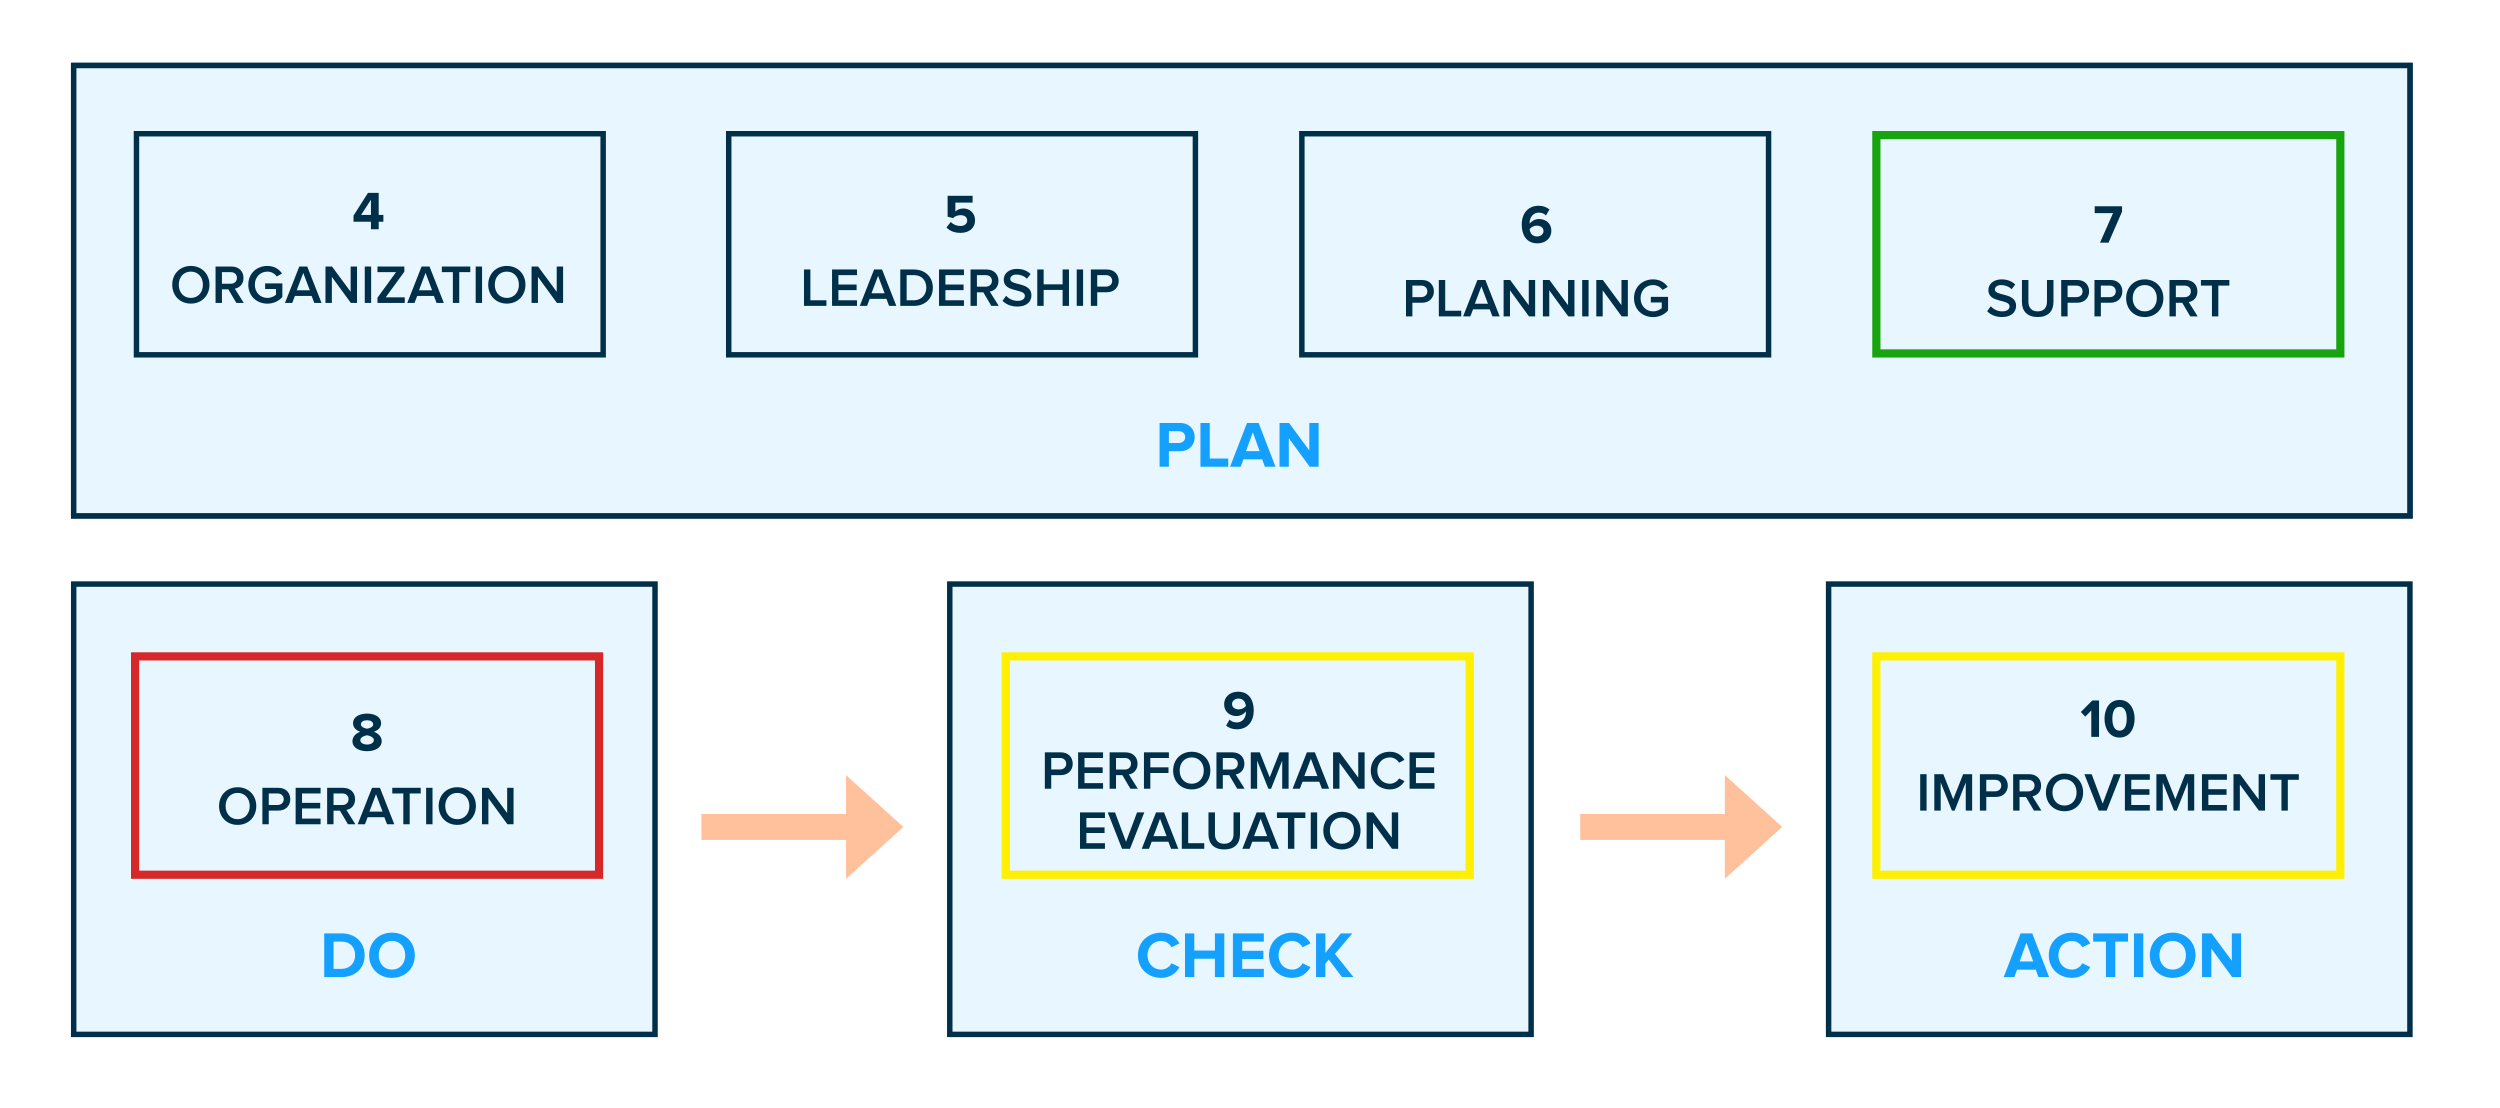 <svg width="916" height="406" viewBox="0 0 916 406" fill="none" xmlns="http://www.w3.org/2000/svg">
<rect width="916" height="406" fill="white"/>
<rect x="27" y="24" width="856" height="165" stroke="#003049" stroke-width="2"/>
<rect x="27" y="24" width="856" height="165" fill="#E8F6FF" stroke="#003049" stroke-width="2"/>
<path d="M428.277 171V165.312H432.357C435.813 165.312 437.733 162.936 437.733 160.152C437.733 157.344 435.837 154.992 432.357 154.992H424.869V171H428.277ZM431.901 162.312H428.277V157.992H431.901C433.245 157.992 434.253 158.808 434.253 160.152C434.253 161.472 433.245 162.312 431.901 162.312ZM450.022 171V168H443.254V154.992H439.846V171H450.022ZM467.336 171L461.168 154.992H456.896L450.704 171H454.592L455.6 168.288H462.464L463.448 171H467.336ZM461.528 165.288H456.536L459.032 158.4L461.528 165.288ZM483.142 171V154.992H479.734V165.048L472.318 154.992H468.814V171H472.222V160.56L479.854 171H483.142Z" fill="#13A0FE"/>
<rect x="27" y="214" width="213" height="165" fill="#E8F6FF" stroke="#003049" stroke-width="2"/>
<path d="M125.107 358C130.123 358 133.603 354.832 133.603 350.008C133.603 345.184 130.123 341.992 125.107 341.992H118.795V358H125.107ZM125.107 355H122.203V344.992H125.107C128.395 344.992 130.123 347.176 130.123 350.008C130.123 352.72 128.275 355 125.107 355ZM143.606 358.288C148.454 358.288 151.982 354.832 151.982 350.008C151.982 345.184 148.454 341.728 143.606 341.728C138.782 341.728 135.254 345.184 135.254 350.008C135.254 354.832 138.782 358.288 143.606 358.288ZM143.606 355.264C140.654 355.264 138.758 352.984 138.758 350.008C138.758 347.008 140.654 344.752 143.606 344.752C146.557 344.752 148.478 347.008 148.478 350.008C148.478 352.984 146.557 355.264 143.606 355.264Z" fill="#13A0FE"/>
<rect x="348" y="214" width="213" height="165" fill="#E8F6FF" stroke="#003049" stroke-width="2"/>
<path d="M425.457 358.288C428.985 358.288 431.001 356.344 432.153 354.352L429.225 352.936C428.553 354.256 427.113 355.264 425.457 355.264C422.553 355.264 420.441 353.032 420.441 350.008C420.441 346.984 422.553 344.752 425.457 344.752C427.113 344.752 428.553 345.784 429.225 347.08L432.153 345.64C431.025 343.648 428.985 341.728 425.457 341.728C420.657 341.728 416.937 345.088 416.937 350.008C416.937 354.928 420.657 358.288 425.457 358.288ZM448.582 358V341.992H445.15V348.28H437.59V341.992H434.182V358H437.59V351.28H445.15V358H448.582ZM463.064 358V355H455.144V351.376H462.896V348.376H455.144V344.992H463.064V341.992H451.736V358H463.064ZM473.481 358.288C477.009 358.288 479.025 356.344 480.177 354.352L477.249 352.936C476.577 354.256 475.137 355.264 473.481 355.264C470.577 355.264 468.465 353.032 468.465 350.008C468.465 346.984 470.577 344.752 473.481 344.752C475.137 344.752 476.577 345.784 477.249 347.08L480.177 345.64C479.049 343.648 477.009 341.728 473.481 341.728C468.681 341.728 464.961 345.088 464.961 350.008C464.961 354.928 468.681 358.288 473.481 358.288ZM495.909 358L489.117 349.504L495.477 341.992H491.277L485.613 349.144V341.992H482.205V358H485.613V353.08L486.861 351.592L491.709 358H495.909Z" fill="#13A0FE"/>
<rect x="670" y="214" width="213" height="165" fill="#E8F6FF" stroke="#003049" stroke-width="2"/>
<path d="M750.785 358L744.617 341.992H740.345L734.153 358H738.041L739.049 355.288H745.913L746.897 358H750.785ZM744.977 352.288H739.985L742.481 345.4L744.977 352.288ZM759.195 358.288C762.723 358.288 764.739 356.344 765.891 354.352L762.963 352.936C762.291 354.256 760.851 355.264 759.195 355.264C756.291 355.264 754.179 353.032 754.179 350.008C754.179 346.984 756.291 344.752 759.195 344.752C760.851 344.752 762.291 345.784 762.963 347.08L765.891 345.64C764.763 343.648 762.723 341.728 759.195 341.728C754.395 341.728 750.675 345.088 750.675 350.008C750.675 354.928 754.395 358.288 759.195 358.288ZM775.048 358V344.992H779.704V341.992H766.936V344.992H771.616V358H775.048ZM785.297 358V341.992H781.889V358H785.297ZM796.059 358.288C800.907 358.288 804.435 354.832 804.435 350.008C804.435 345.184 800.907 341.728 796.059 341.728C791.235 341.728 787.707 345.184 787.707 350.008C787.707 354.832 791.235 358.288 796.059 358.288ZM796.059 355.264C793.107 355.264 791.211 352.984 791.211 350.008C791.211 347.008 793.107 344.752 796.059 344.752C799.011 344.752 800.931 347.008 800.931 350.008C800.931 352.984 799.011 355.264 796.059 355.264ZM821.154 358V341.992H817.746V352.048L810.33 341.992H806.826V358H810.234V347.56L817.866 358H821.154Z" fill="#13A0FE"/>
<rect x="50" y="49" width="171" height="81" stroke="#003049" stroke-width="2"/>
<path d="M138.753 84V81.24H140.473V78.74H138.753V70.66H134.833L129.533 79V81.24H135.913V84H138.753ZM135.913 78.74H132.313L135.913 73.18V78.74ZM69.926 111.24C73.906 111.24 76.746 108.32 76.746 104.34C76.746 100.36 73.906 97.44 69.926 97.44C65.926 97.44 63.106 100.36 63.106 104.34C63.106 108.32 65.926 111.24 69.926 111.24ZM69.926 109.16C67.226 109.16 65.506 107.08 65.506 104.34C65.506 101.58 67.226 99.52 69.926 99.52C72.606 99.52 74.346 101.58 74.346 104.34C74.346 107.08 72.606 109.16 69.926 109.16ZM89.319 111L86.039 105.76C87.659 105.5 89.219 104.2 89.219 101.84C89.219 99.36 87.479 97.66 84.839 97.66H78.979V111H81.319V106.02H83.659L86.599 111H89.319ZM84.539 103.96H81.319V99.72H84.539C85.859 99.72 86.819 100.54 86.819 101.82C86.819 103.12 85.859 103.96 84.539 103.96ZM97.977 111.26C100.277 111.26 102.157 110.28 103.457 108.82V103.84H97.137V105.9H101.137V107.96C100.537 108.54 99.337 109.16 97.977 109.16C95.337 109.16 93.377 107.12 93.377 104.34C93.377 101.52 95.337 99.52 97.977 99.52C99.457 99.52 100.717 100.3 101.437 101.3L103.337 100.2C102.277 98.68 100.577 97.44 97.977 97.44C94.097 97.44 90.977 100.14 90.977 104.34C90.977 108.52 94.097 111.26 97.977 111.26ZM117.815 111L112.575 97.66H109.655L104.415 111H107.075L108.055 108.42H114.175L115.155 111H117.815ZM113.515 106.36H108.715L111.115 100L113.515 106.36ZM130.812 111V97.66H128.472V106.9L121.652 97.66H119.252V111H121.592V101.46L128.552 111H130.812ZM135.987 111V97.66H133.647V111H135.987ZM148.302 111V108.94H141.322L148.162 99.54V97.66H138.302V99.72H145.102L138.302 109.1V111H148.302ZM162.62 111L157.38 97.66H154.46L149.22 111H151.88L152.86 108.42H158.98L159.96 111H162.62ZM158.32 106.36H153.52L155.92 100L158.32 106.36ZM168.268 111V99.72H172.308V97.66H161.888V99.72H165.928V111H168.268ZM176.631 111V97.66H174.291V111H176.631ZM185.707 111.24C189.687 111.24 192.527 108.32 192.527 104.34C192.527 100.36 189.687 97.44 185.707 97.44C181.707 97.44 178.887 100.36 178.887 104.34C178.887 108.32 181.707 111.24 185.707 111.24ZM185.707 109.16C183.007 109.16 181.287 107.08 181.287 104.34C181.287 101.58 183.007 99.52 185.707 99.52C188.387 99.52 190.127 101.58 190.127 104.34C190.127 107.08 188.387 109.16 185.707 109.16ZM206.32 111V97.66H203.98V106.9L197.16 97.66H194.76V111H197.1V101.46L204.06 111H206.32Z" fill="#003049"/>
<rect x="49.5" y="240.5" width="170" height="80" stroke="#D62828" stroke-width="3"/>
<path d="M134.496 275.24C137.296 275.24 139.856 274.02 139.856 271.54C139.856 269.92 138.576 268.68 136.976 268.12C138.456 267.6 139.636 266.64 139.636 264.98C139.636 262.48 136.956 261.46 134.496 261.46C132.016 261.46 129.356 262.48 129.356 264.98C129.356 266.64 130.516 267.6 131.996 268.12C130.396 268.68 129.136 269.92 129.136 271.54C129.136 274.04 131.696 275.24 134.496 275.24ZM134.496 267C133.676 266.88 132.236 266.42 132.236 265.42C132.236 264.46 133.176 263.9 134.496 263.9C135.796 263.9 136.736 264.46 136.736 265.42C136.736 266.42 135.316 266.88 134.496 267ZM134.496 272.8C133.096 272.8 132.016 272.16 132.016 271.18C132.016 270.06 133.656 269.52 134.496 269.4C135.316 269.52 136.976 270.06 136.976 271.18C136.976 272.16 135.856 272.8 134.496 272.8ZM87.082 302.24C91.062 302.24 93.902 299.32 93.902 295.34C93.902 291.36 91.062 288.44 87.082 288.44C83.082 288.44 80.262 291.36 80.262 295.34C80.262 299.32 83.082 302.24 87.082 302.24ZM87.082 300.16C84.382 300.16 82.662 298.08 82.662 295.34C82.662 292.58 84.382 290.52 87.082 290.52C89.762 290.52 91.502 292.58 91.502 295.34C91.502 298.08 89.762 300.16 87.082 300.16ZM98.475 302V297H102.015C104.795 297 106.355 295.1 106.355 292.84C106.355 290.56 104.815 288.66 102.015 288.66H96.135V302H98.475ZM101.695 294.94H98.475V290.72H101.695C103.015 290.72 103.955 291.56 103.955 292.84C103.955 294.1 103.015 294.94 101.695 294.94ZM117.462 302V299.94H110.662V296.22H117.322V294.16H110.662V290.72H117.462V288.66H108.322V302H117.462ZM130.205 302L126.925 296.76C128.545 296.5 130.105 295.2 130.105 292.84C130.105 290.36 128.365 288.66 125.725 288.66H119.865V302H122.205V297.02H124.545L127.485 302H130.205ZM125.425 294.96H122.205V290.72H125.425C126.745 290.72 127.705 291.54 127.705 292.82C127.705 294.12 126.745 294.96 125.425 294.96ZM144.463 302L139.223 288.66H136.303L131.063 302H133.723L134.703 299.42H140.823L141.803 302H144.463ZM140.163 297.36H135.363L137.763 291L140.163 297.36ZM150.112 302V290.72H154.152V288.66H143.732V290.72H147.772V302H150.112ZM158.475 302V288.66H156.135V302H158.475ZM167.551 302.24C171.531 302.24 174.371 299.32 174.371 295.34C174.371 291.36 171.531 288.44 167.551 288.44C163.551 288.44 160.731 291.36 160.731 295.34C160.731 299.32 163.551 302.24 167.551 302.24ZM167.551 300.16C164.851 300.16 163.131 298.08 163.131 295.34C163.131 292.58 164.851 290.52 167.551 290.52C170.231 290.52 171.971 292.58 171.971 295.34C171.971 298.08 170.231 300.16 167.551 300.16ZM188.164 302V288.66H185.824V297.9L179.004 288.66H176.604V302H178.944V292.46L185.904 302H188.164Z" fill="#003049"/>
<rect x="368.5" y="240.5" width="170" height="80" stroke="#FFEF00" stroke-width="3"/>
<path d="M453.176 267.22C457.116 267.22 459.376 264.36 459.376 260.34C459.376 256.56 457.676 253.44 453.636 253.44C450.596 253.44 448.516 255.42 448.516 258.02C448.516 260.86 450.676 262.36 453.076 262.36C454.536 262.36 455.876 261.54 456.516 260.64C456.516 260.74 456.516 260.84 456.516 260.94C456.516 262.86 455.376 264.7 453.176 264.7C451.996 264.7 451.236 264.34 450.516 263.66L449.256 265.84C450.196 266.68 451.556 267.22 453.176 267.22ZM453.876 259.92C452.636 259.92 451.416 259.32 451.416 257.92C451.416 257 452.256 255.96 453.776 255.96C455.656 255.96 456.376 257.4 456.496 258.68C455.856 259.46 454.876 259.92 453.876 259.92ZM385.172 289V284H388.712C391.492 284 393.052 282.1 393.052 279.84C393.052 277.56 391.512 275.66 388.712 275.66H382.832V289H385.172ZM388.392 281.94H385.172V277.72H388.392C389.712 277.72 390.652 278.56 390.652 279.84C390.652 281.1 389.712 281.94 388.392 281.94ZM404.16 289V286.94H397.36V283.22H404.02V281.16H397.36V277.72H404.16V275.66H395.02V289H404.16ZM416.903 289L413.623 283.76C415.243 283.5 416.803 282.2 416.803 279.84C416.803 277.36 415.063 275.66 412.423 275.66H406.563V289H408.903V284.02H411.243L414.183 289H416.903ZM412.123 281.96H408.903V277.72H412.123C413.443 277.72 414.403 278.54 414.403 279.82C414.403 281.12 413.443 281.96 412.123 281.96ZM421.481 289V283.22H428.141V281.16H421.481V277.72H428.281V275.66H419.141V289H421.481ZM436.65 289.24C440.63 289.24 443.47 286.32 443.47 282.34C443.47 278.36 440.63 275.44 436.65 275.44C432.65 275.44 429.83 278.36 429.83 282.34C429.83 286.32 432.65 289.24 436.65 289.24ZM436.65 287.16C433.95 287.16 432.23 285.08 432.23 282.34C432.23 279.58 433.95 277.52 436.65 277.52C439.33 277.52 441.07 279.58 441.07 282.34C441.07 285.08 439.33 287.16 436.65 287.16ZM456.043 289L452.763 283.76C454.383 283.5 455.943 282.2 455.943 279.84C455.943 277.36 454.203 275.66 451.563 275.66H445.703V289H448.043V284.02H450.383L453.323 289H456.043ZM451.263 281.96H448.043V277.72H451.263C452.583 277.72 453.543 278.54 453.543 279.82C453.543 281.12 452.583 281.96 451.263 281.96ZM472.141 289V275.66H468.841L465.221 284.82L461.581 275.66H458.281V289H460.621V278.7L464.721 289H465.721L469.801 278.7V289H472.141ZM487.001 289L481.761 275.66H478.841L473.601 289H476.261L477.241 286.42H483.361L484.341 289H487.001ZM482.701 284.36H477.901L480.301 278L482.701 284.36ZM499.998 289V275.66H497.658V284.9L490.838 275.66H488.438V289H490.778V279.46L497.738 289H499.998ZM509.252 289.24C511.932 289.24 513.592 287.82 514.612 286.22L512.612 285.22C511.972 286.32 510.672 287.16 509.252 287.16C506.612 287.16 504.652 285.12 504.652 282.34C504.652 279.52 506.612 277.52 509.252 277.52C510.672 277.52 511.972 278.34 512.612 279.46L514.592 278.42C513.612 276.82 511.932 275.44 509.252 275.44C505.312 275.44 502.252 278.22 502.252 282.34C502.252 286.44 505.312 289.24 509.252 289.24ZM525.605 289V286.94H518.805V283.22H525.465V281.16H518.805V277.72H525.605V275.66H516.465V289H525.605ZM404.853 311V308.94H398.053V305.22H404.713V303.16H398.053V299.72H404.853V297.66H395.713V311H404.853ZM414.036 311L419.276 297.66H416.616L412.576 308.44L408.536 297.66H405.876L411.116 311H414.036ZM431.737 311L426.497 297.66H423.577L418.337 311H420.997L421.977 308.42H428.097L429.077 311H431.737ZM427.437 306.36H422.637L425.037 300L427.437 306.36ZM441.234 311V308.94H435.354V297.66H433.014V311H441.234ZM448.563 311.24C452.443 311.24 454.343 309.02 454.343 305.72V297.66H451.963V305.66C451.963 307.78 450.783 309.16 448.563 309.16C446.343 309.16 445.163 307.78 445.163 305.66V297.66H442.783V305.72C442.783 309.02 444.703 311.24 448.563 311.24ZM468.592 311L463.352 297.66H460.432L455.192 311H457.852L458.832 308.42H464.952L465.932 311H468.592ZM464.292 306.36H459.492L461.892 300L464.292 306.36ZM474.241 311V299.72H478.281V297.66H467.861V299.72H471.901V311H474.241ZM482.604 311V297.66H480.264V311H482.604ZM491.68 311.24C495.66 311.24 498.5 308.32 498.5 304.34C498.5 300.36 495.66 297.44 491.68 297.44C487.68 297.44 484.86 300.36 484.86 304.34C484.86 308.32 487.68 311.24 491.68 311.24ZM491.68 309.16C488.98 309.16 487.26 307.08 487.26 304.34C487.26 301.58 488.98 299.52 491.68 299.52C494.36 299.52 496.1 301.58 496.1 304.34C496.1 307.08 494.36 309.16 491.68 309.16ZM512.293 311V297.66H509.953V306.9L503.133 297.66H500.733V311H503.073V301.46L510.033 311H512.293Z" fill="#003049"/>
<rect x="687.5" y="240.5" width="170" height="80" stroke="#FFEF00" stroke-width="3"/>
<path d="M769.088 270V256.66H766.608L762.408 260.88L764.028 262.58L766.248 260.32V270H769.088ZM776.61 270.24C780.41 270.24 782.13 266.78 782.13 263.34C782.13 259.9 780.41 256.46 776.61 256.46C772.79 256.46 771.09 259.9 771.09 263.34C771.09 266.78 772.79 270.24 776.61 270.24ZM776.61 267.72C774.69 267.72 773.97 265.8 773.97 263.34C773.97 260.88 774.69 258.98 776.61 258.98C778.51 258.98 779.23 260.88 779.23 263.34C779.23 265.8 778.51 267.72 776.61 267.72ZM705.899 297V283.66H703.559V297H705.899ZM722.594 297V283.66H719.294L715.674 292.82L712.034 283.66H708.734V297H711.074V286.7L715.174 297H716.174L720.254 286.7V297H722.594ZM727.774 297V292H731.314C734.094 292 735.654 290.1 735.654 287.84C735.654 285.56 734.114 283.66 731.314 283.66H725.434V297H727.774ZM730.994 289.94H727.774V285.72H730.994C732.314 285.72 733.254 286.56 733.254 287.84C733.254 289.1 732.314 289.94 730.994 289.94ZM747.961 297L744.681 291.76C746.301 291.5 747.861 290.2 747.861 287.84C747.861 285.36 746.121 283.66 743.481 283.66H737.621V297H739.961V292.02H742.301L745.241 297H747.961ZM743.181 289.96H739.961V285.72H743.181C744.501 285.72 745.461 286.54 745.461 287.82C745.461 289.12 744.501 289.96 743.181 289.96ZM756.439 297.24C760.419 297.24 763.259 294.32 763.259 290.34C763.259 286.36 760.419 283.44 756.439 283.44C752.439 283.44 749.619 286.36 749.619 290.34C749.619 294.32 752.439 297.24 756.439 297.24ZM756.439 295.16C753.739 295.16 752.019 293.08 752.019 290.34C752.019 287.58 753.739 285.52 756.439 285.52C759.119 285.52 760.859 287.58 760.859 290.34C760.859 293.08 759.119 295.16 756.439 295.16ZM771.882 297L777.122 283.66H774.462L770.422 294.44L766.382 283.66H763.722L768.962 297H771.882ZM787.699 297V294.94H780.899V291.22H787.559V289.16H780.899V285.72H787.699V283.66H778.559V297H787.699ZM803.962 297V283.66H800.662L797.042 292.82L793.402 283.66H790.102V297H792.442V286.7L796.542 297H797.542L801.622 286.7V297H803.962ZM815.941 297V294.94H809.141V291.22H815.801V289.16H809.141V285.72H815.941V283.66H806.801V297H815.941ZM829.904 297V283.66H827.564V292.9L820.744 283.66H818.344V297H820.684V287.46L827.644 297H829.904ZM838.258 297V285.72H842.298V283.66H831.878V285.72H835.918V297H838.258Z" fill="#003049"/>
<rect x="267" y="49" width="171" height="81" stroke="#003049" stroke-width="2"/>
<path d="M351.923 85.321C355.143 85.321 357.263 83.541 357.263 80.701C357.263 78.001 355.243 76.381 352.983 76.381C351.763 76.381 350.683 76.861 350.043 77.501V74.241H356.363V71.741H347.203V79.401L349.183 79.921C349.983 79.161 350.883 78.841 351.983 78.841C353.503 78.841 354.383 79.641 354.383 80.821C354.383 81.901 353.483 82.801 351.903 82.801C350.503 82.801 349.263 82.281 348.363 81.341L346.783 83.321C347.923 84.561 349.603 85.321 351.923 85.321ZM302.803 112.081V110.021H296.923V98.741H294.583V112.081H302.803ZM314 112.081V110.021H307.2V106.301H313.86V104.241H307.2V100.801H314V98.741H304.86V112.081H314ZM328.423 112.081L323.183 98.741H320.263L315.023 112.081H317.683L318.663 109.501H324.783L325.763 112.081H328.423ZM324.123 107.441H319.323L321.723 101.081L324.123 107.441ZM334.84 112.081C339 112.081 341.8 109.341 341.8 105.401C341.8 101.501 339 98.741 334.82 98.741H329.86V112.081H334.84ZM334.82 110.021H332.2V100.801H334.84C337.8 100.801 339.4 102.841 339.4 105.401C339.4 107.941 337.72 110.021 334.82 110.021ZM353.199 112.081V110.021H346.399V106.301H353.059V104.241H346.399V100.801H353.199V98.741H344.059V112.081H353.199ZM365.942 112.081L362.662 106.841C364.282 106.581 365.842 105.281 365.842 102.921C365.842 100.441 364.102 98.741 361.462 98.741H355.602V112.081H357.942V107.101H360.282L363.222 112.081H365.942ZM361.162 105.041H357.942V100.801H361.162C362.482 100.801 363.442 101.621 363.442 102.901C363.442 104.201 362.482 105.041 361.162 105.041ZM372.76 112.321C376.34 112.321 377.92 110.401 377.92 108.181C377.92 103.221 370.16 104.761 370.16 102.261C370.16 101.281 371.04 100.601 372.4 100.601C373.8 100.601 375.22 101.081 376.28 102.141L377.6 100.401C376.38 99.201 374.68 98.521 372.62 98.521C369.68 98.521 367.76 100.221 367.76 102.441C367.76 107.341 375.52 105.601 375.52 108.401C375.52 109.301 374.78 110.241 372.86 110.241C371 110.241 369.54 109.361 368.64 108.381L367.32 110.201C368.52 111.441 370.3 112.321 372.76 112.321ZM391.675 112.081V98.741H389.335V104.181H382.395V98.741H380.055V112.081H382.395V106.241H389.335V112.081H391.675ZM396.848 112.081V98.741H394.508V112.081H396.848ZM402.024 112.081V107.081H405.564C408.344 107.081 409.904 105.181 409.904 102.921C409.904 100.641 408.364 98.741 405.564 98.741H399.684V112.081H402.024ZM405.244 105.021H402.024V100.801H405.244C406.564 100.801 407.504 101.641 407.504 102.921C407.504 104.181 406.564 105.021 405.244 105.021Z" fill="#003049"/>
<rect x="477" y="49" width="171" height="81" stroke="#003049" stroke-width="2"/>
<path d="M563.323 89.164C566.363 89.164 568.423 87.184 568.423 84.584C568.423 81.744 566.283 80.244 563.883 80.244C562.423 80.244 561.083 81.064 560.463 81.964C560.443 81.864 560.443 81.784 560.443 81.684C560.443 79.564 561.823 77.904 563.783 77.904C564.963 77.904 565.723 78.264 566.443 78.944L567.723 76.764C566.763 75.944 565.403 75.384 563.783 75.384C559.843 75.384 557.563 78.244 557.563 82.284C557.563 86.044 559.263 89.164 563.323 89.164ZM563.163 86.644C561.303 86.644 560.583 85.224 560.463 83.944C561.103 83.144 562.063 82.684 563.063 82.684C564.343 82.684 565.543 83.284 565.543 84.684C565.543 85.624 564.703 86.644 563.163 86.644ZM517.499 115.924V110.924H521.039C523.819 110.924 525.379 109.024 525.379 106.764C525.379 104.484 523.839 102.584 521.039 102.584H515.159V115.924H517.499ZM520.719 108.864H517.499V104.644H520.719C522.039 104.644 522.979 105.484 522.979 106.764C522.979 108.024 522.039 108.864 520.719 108.864ZM535.406 115.924V113.864H529.526V102.584H527.186V115.924H535.406ZM549.483 115.924L544.243 102.584H541.323L536.083 115.924H538.743L539.723 113.344H545.843L546.823 115.924H549.483ZM545.183 111.284H540.383L542.783 104.924L545.183 111.284ZM562.48 115.924V102.584H560.14V111.824L553.32 102.584H550.92V115.924H553.26V106.384L560.22 115.924H562.48ZM576.875 115.924V102.584H574.535V111.824L567.715 102.584H565.315V115.924H567.655V106.384L574.615 115.924H576.875ZM582.05 115.924V102.584H579.71V115.924H582.05ZM596.445 115.924V102.584H594.105V111.824L587.285 102.584H584.885V115.924H587.225V106.384L594.185 115.924H596.445ZM605.7 116.184C608 116.184 609.88 115.204 611.18 113.744V108.764H604.86V110.824H608.86V112.884C608.26 113.464 607.06 114.084 605.7 114.084C603.06 114.084 601.1 112.044 601.1 109.264C601.1 106.444 603.06 104.444 605.7 104.444C607.18 104.444 608.44 105.224 609.16 106.224L611.06 105.124C610 103.604 608.3 102.364 605.7 102.364C601.82 102.364 598.7 105.064 598.7 109.264C598.7 113.444 601.82 116.184 605.7 116.184Z" fill="#003049"/>
<rect x="687.5" y="49.5" width="170" height="80" stroke="#18A40E" stroke-width="3"/>
<path d="M772.558 88.924L777.518 77.564V75.584H767.498V78.084H774.218L769.438 88.924H772.558ZM733.536 116.164C737.116 116.164 738.696 114.244 738.696 112.024C738.696 107.064 730.936 108.604 730.936 106.104C730.936 105.124 731.816 104.444 733.176 104.444C734.576 104.444 735.996 104.924 737.056 105.984L738.376 104.244C737.156 103.044 735.456 102.364 733.396 102.364C730.456 102.364 728.536 104.064 728.536 106.284C728.536 111.184 736.296 109.444 736.296 112.244C736.296 113.144 735.556 114.084 733.636 114.084C731.776 114.084 730.316 113.204 729.416 112.224L728.096 114.044C729.296 115.284 731.076 116.164 733.536 116.164ZM746.611 116.164C750.491 116.164 752.391 113.944 752.391 110.644V102.584H750.011V110.584C750.011 112.704 748.831 114.084 746.611 114.084C744.391 114.084 743.211 112.704 743.211 110.584V102.584H740.831V110.644C740.831 113.944 742.751 116.164 746.611 116.164ZM757.565 115.924V110.924H761.105C763.885 110.924 765.445 109.024 765.445 106.764C765.445 104.484 763.905 102.584 761.105 102.584H755.225V115.924H757.565ZM760.785 108.864H757.565V104.644H760.785C762.105 104.644 763.045 105.484 763.045 106.764C763.045 108.024 762.105 108.864 760.785 108.864ZM769.753 115.924V110.924H773.293C776.073 110.924 777.633 109.024 777.633 106.764C777.633 104.484 776.093 102.584 773.293 102.584H767.413V115.924H769.753ZM772.973 108.864H769.753V104.644H772.973C774.293 104.644 775.233 105.484 775.233 106.764C775.233 108.024 774.293 108.864 772.973 108.864ZM785.84 116.164C789.82 116.164 792.66 113.244 792.66 109.264C792.66 105.284 789.82 102.364 785.84 102.364C781.84 102.364 779.02 105.284 779.02 109.264C779.02 113.244 781.84 116.164 785.84 116.164ZM785.84 114.084C783.14 114.084 781.42 112.004 781.42 109.264C781.42 106.504 783.14 104.444 785.84 104.444C788.52 104.444 790.26 106.504 790.26 109.264C790.26 112.004 788.52 114.084 785.84 114.084ZM805.233 115.924L801.953 110.684C803.573 110.424 805.133 109.124 805.133 106.764C805.133 104.284 803.393 102.584 800.753 102.584H794.893V115.924H797.233V110.944H799.573L802.513 115.924H805.233ZM800.453 108.884H797.233V104.644H800.453C801.773 104.644 802.733 105.464 802.733 106.744C802.733 108.044 801.773 108.884 800.453 108.884ZM812.796 115.924V104.644H816.836V102.584H806.416V104.644H810.456V115.924H812.796Z" fill="#003049"/>
<path d="M309.983 298.25H257V307.75H309.983V322L331 303L309.983 284V298.25Z" fill="#FFC09C"/>
<path d="M631.983 298.25H579V307.75H631.983V322L653 303L631.983 284V298.25Z" fill="#FFC09C"/>
</svg>
